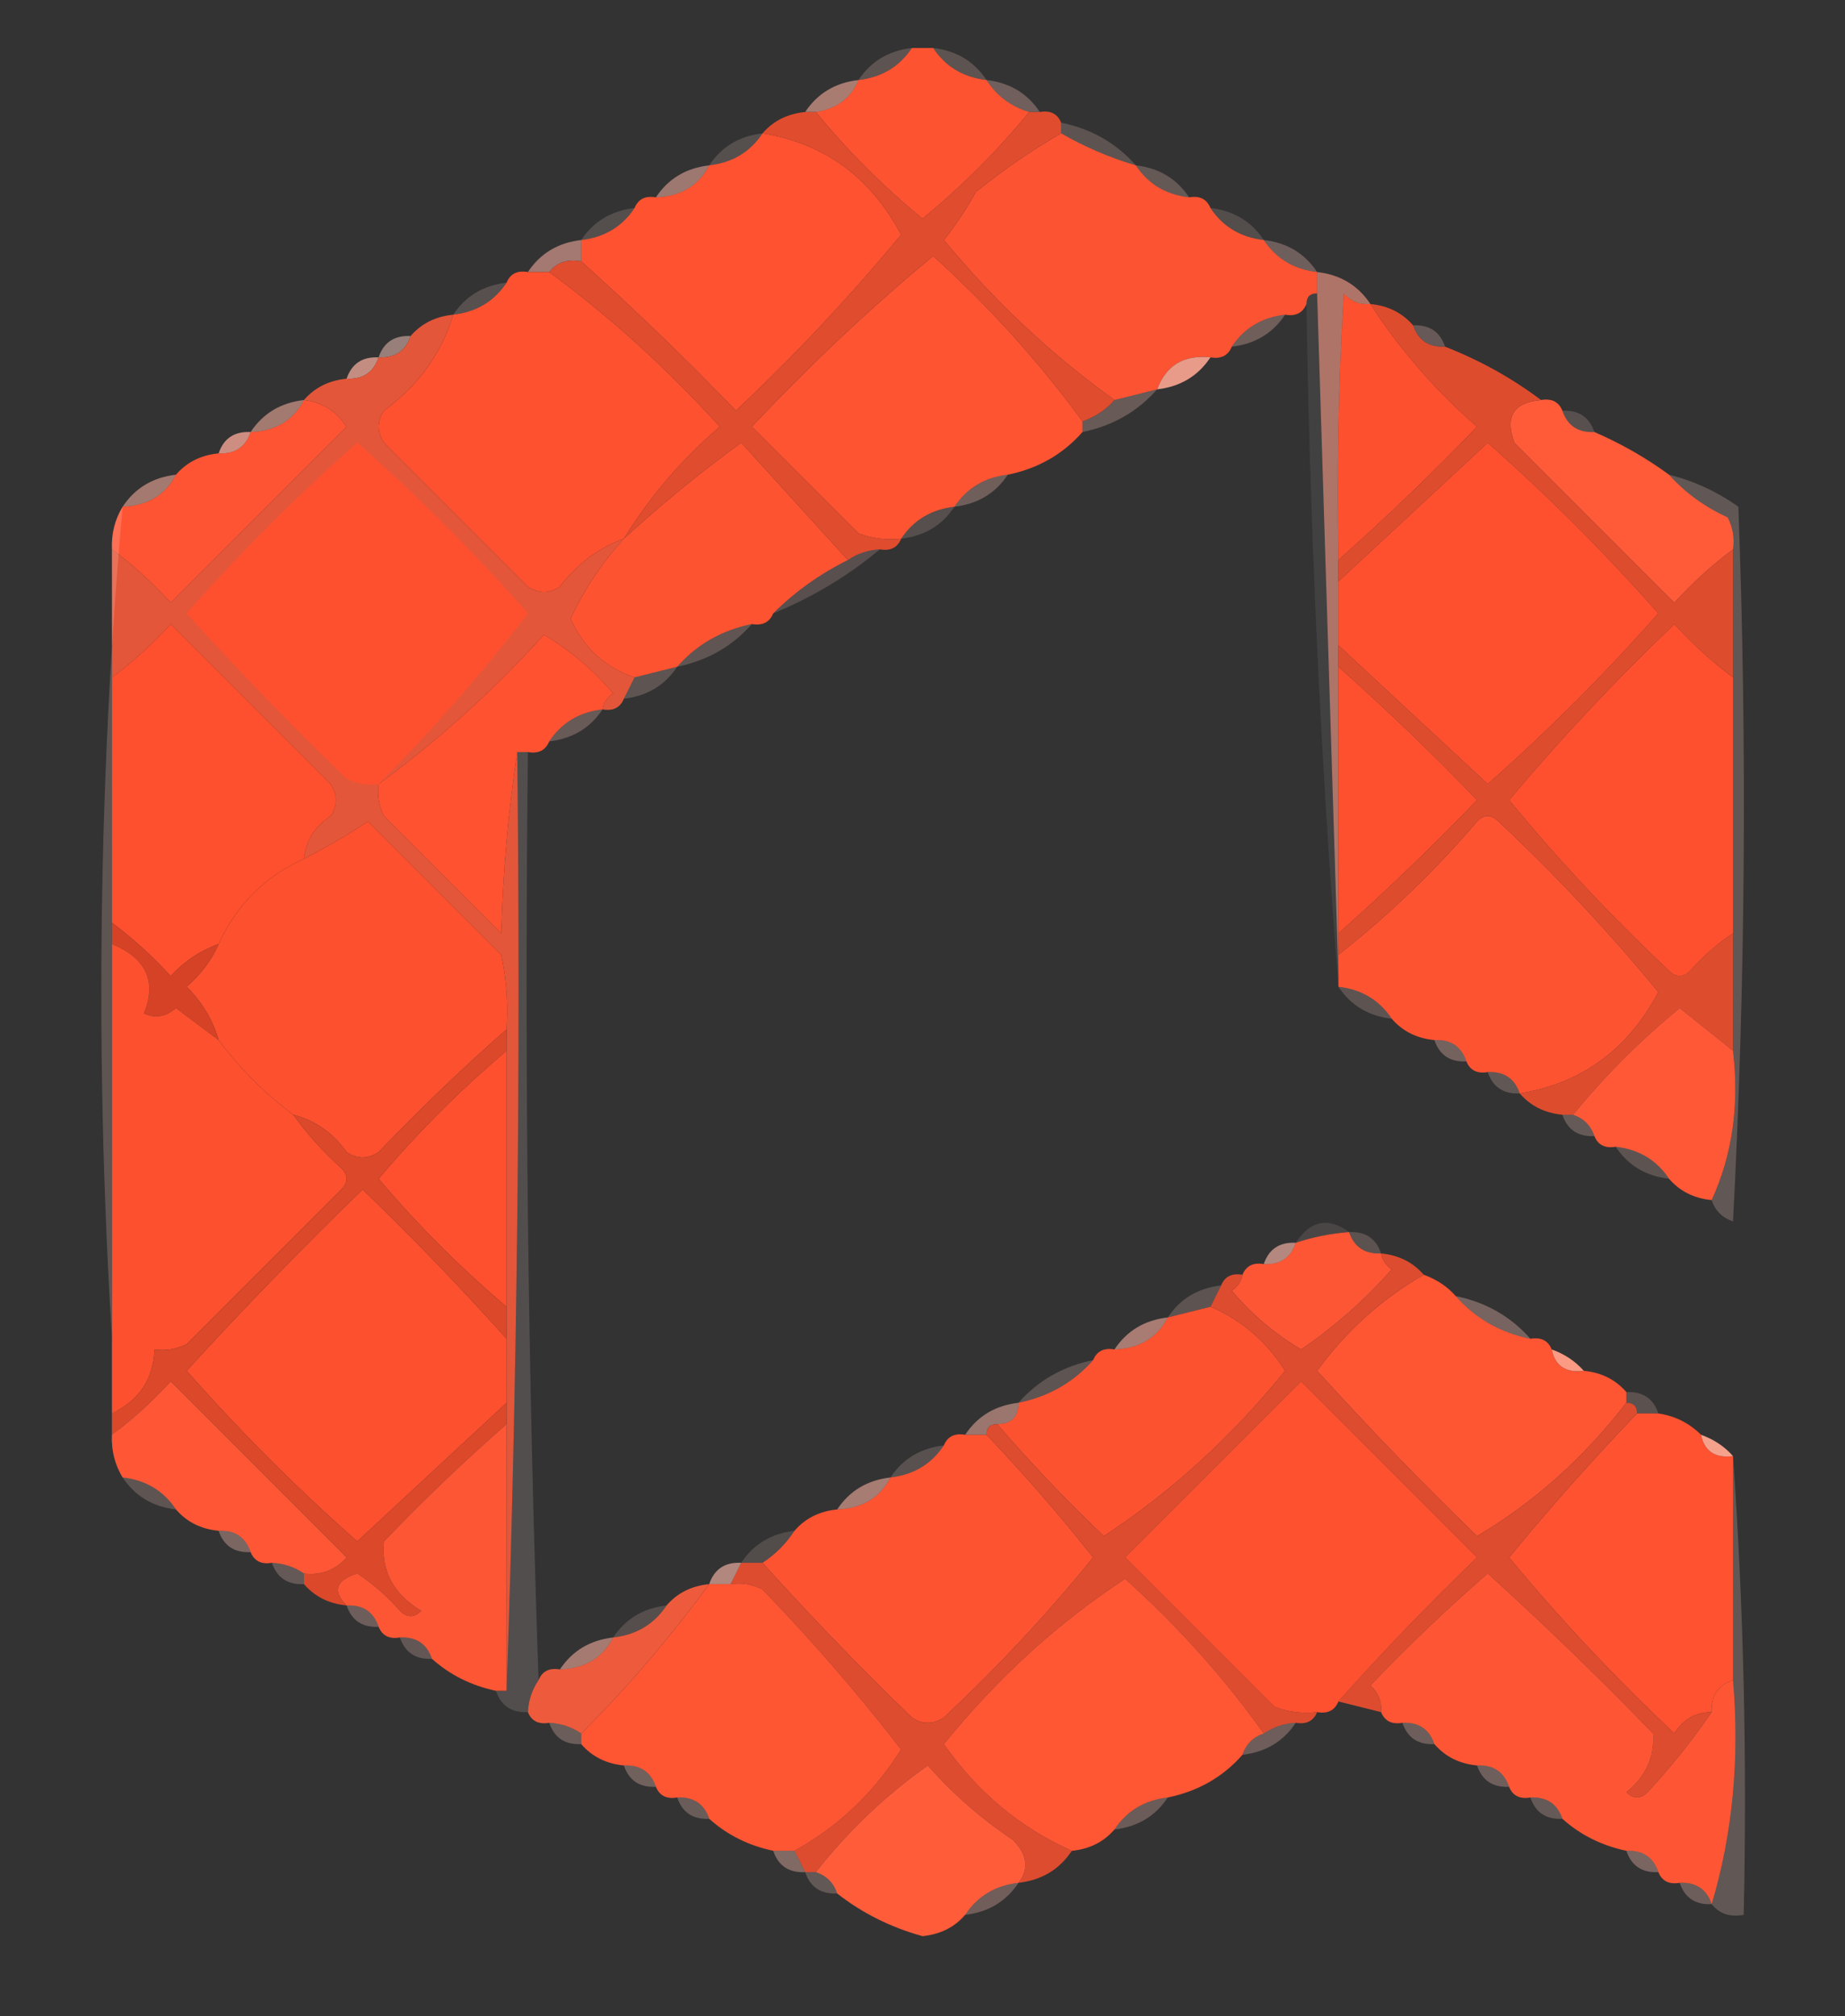 <?xml version="1.0" encoding="UTF-8"?>
<!DOCTYPE svg PUBLIC "-//W3C//DTD SVG 1.1//EN" "http://www.w3.org/Graphics/SVG/1.1/DTD/svg11.dtd">
<svg xmlns="http://www.w3.org/2000/svg" version="1.1" width="173px" height="189px" style="shape-rendering:geometricPrecision; text-rendering:geometricPrecision; image-rendering:optimizeQuality; fill-rule:evenodd; clip-rule:evenodd" xmlns:xlink="http://www.w3.org/1999/xlink">
<rect width="100%" height="100%" fill="#333333" stroke="none"/>
<g><path style="opacity:0.208" fill="#ffd6cd" d="M 85.5,4.5 C 84.341,6.25 82.674,7.25 80.5,7.5C 81.659,5.75 83.326,4.75 85.5,4.5 Z"/></g>
<g><path style="opacity:0.208" fill="#ffd4cb" d="M 87.5,4.5 C 89.674,4.75 91.341,5.75 92.5,7.5C 90.326,7.25 88.659,6.25 87.5,4.5 Z"/></g>
<g><path style="opacity:1" fill="#fe5331" d="M 85.5,4.5 C 86.167,4.5 86.833,4.5 87.5,4.5C 88.659,6.25 90.326,7.25 92.5,7.5C 93.436,8.974 94.77,9.974 96.5,10.5C 93.521,14.146 90.188,17.479 86.5,20.5C 82.812,17.479 79.479,14.146 76.5,10.5C 78.455,10.201 79.789,9.201 80.5,7.5C 82.674,7.25 84.341,6.25 85.5,4.5 Z"/></g>
<g><path style="opacity:0.298" fill="#ffc8bc" d="M 92.5,7.5 C 94.674,7.75 96.341,8.75 97.5,10.5C 97.167,10.5 96.833,10.5 96.5,10.5C 94.77,9.974 93.436,8.974 92.5,7.5 Z"/></g>
<g><path style="opacity:0.576" fill="#ffb1a0" d="M 80.5,7.5 C 79.789,9.201 78.455,10.201 76.5,10.5C 76.167,10.5 75.833,10.5 75.5,10.5C 76.659,8.75 78.326,7.75 80.5,7.5 Z"/></g>
<g><path style="opacity:1" fill="#fe5230" d="M 71.5,12.5 C 77.296,13.436 81.629,16.602 84.5,22C 79.712,27.79 74.546,33.29 69,38.5C 64.298,33.63 59.465,28.963 54.5,24.5C 54.5,23.833 54.5,23.167 54.5,22.5C 56.674,22.25 58.341,21.25 59.5,19.5C 59.842,18.662 60.508,18.328 61.5,18.5C 63.848,18.408 65.514,17.408 66.5,15.5C 68.674,15.25 70.341,14.25 71.5,12.5 Z"/></g>
<g><path style="opacity:1" fill="#fc5332" d="M 99.5,12.5 C 101.713,13.773 104.046,14.773 106.5,15.5C 107.659,17.25 109.326,18.25 111.5,18.5C 112.492,18.328 113.158,18.662 113.5,19.5C 114.659,21.25 116.326,22.25 118.5,22.5C 119.659,24.25 121.326,25.25 123.5,25.5C 123.5,26.167 123.5,26.833 123.5,27.5C 122.833,27.5 122.5,27.833 122.5,28.5C 122.158,29.338 121.492,29.672 120.5,29.5C 118.326,29.75 116.659,30.75 115.5,32.5C 115.158,33.338 114.492,33.672 113.5,33.5C 111.011,33.241 109.344,34.241 108.5,36.5C 107.167,36.833 105.833,37.167 104.5,37.5C 98.578,33.249 93.245,28.249 88.5,22.5C 89.624,21.086 90.624,19.586 91.5,18C 94.065,15.921 96.732,14.087 99.5,12.5 Z"/></g>
<g><path style="opacity:0.204" fill="#ffd5cd" d="M 99.5,12.5 C 99.5,12.167 99.5,11.833 99.5,11.5C 102.331,12.079 104.664,13.412 106.5,15.5C 104.046,14.773 101.713,13.773 99.5,12.5 Z"/></g>
<g><path style="opacity:0.169" fill="#ffdbd5" d="M 71.5,12.5 C 70.341,14.25 68.674,15.25 66.5,15.5C 67.659,13.75 69.326,12.75 71.5,12.5 Z"/></g>
<g><path style="opacity:0.247" fill="#ffcec4" d="M 106.5,15.5 C 108.674,15.75 110.341,16.75 111.5,18.5C 109.326,18.25 107.659,17.25 106.5,15.5 Z"/></g>
<g><path style="opacity:0.518" fill="#ffb8a8" d="M 66.5,15.5 C 65.514,17.408 63.848,18.408 61.5,18.5C 62.659,16.75 64.326,15.75 66.5,15.5 Z"/></g>
<g><path style="opacity:0.161" fill="#ffdad3" d="M 59.5,19.5 C 58.341,21.25 56.674,22.25 54.5,22.5C 55.659,20.75 57.326,19.75 59.5,19.5 Z"/></g>
<g><path style="opacity:0.157" fill="#ffd8d0" d="M 113.5,19.5 C 115.674,19.75 117.341,20.75 118.5,22.5C 116.326,22.25 114.659,21.25 113.5,19.5 Z"/></g>
<g><path style="opacity:0.298" fill="#fbc7bc" d="M 118.5,22.5 C 120.674,22.75 122.341,23.75 123.5,25.5C 121.326,25.25 119.659,24.25 118.5,22.5 Z"/></g>
<g><path style="opacity:0.557" fill="#fcb1a1" d="M 54.5,22.5 C 54.5,23.167 54.5,23.833 54.5,24.5C 53.209,24.263 52.209,24.596 51.5,25.5C 50.833,25.5 50.167,25.5 49.5,25.5C 50.659,23.75 52.326,22.75 54.5,22.5 Z"/></g>
<g><path style="opacity:1" fill="#fe5432" d="M 101.5,39.5 C 101.5,39.833 101.5,40.167 101.5,40.5C 99.664,42.588 97.331,43.921 94.5,44.5C 92.326,44.75 90.659,45.75 89.5,47.5C 87.326,47.75 85.659,48.75 84.5,50.5C 83.127,50.657 81.793,50.49 80.5,50C 77.167,46.667 73.833,43.333 70.5,40C 76.027,34.128 81.693,28.795 87.5,24C 92.766,28.759 97.433,33.925 101.5,39.5 Z"/></g>
<g><path style="opacity:1" fill="#fe512f" d="M 49.5,25.5 C 50.167,25.5 50.833,25.5 51.5,25.5C 57.242,29.735 62.575,34.568 67.5,40C 63.893,43.098 60.893,46.598 58.5,50.5C 56.114,51.373 54.114,52.873 52.5,55C 51.5,55.667 50.5,55.667 49.5,55C 45,50.5 40.5,46 36,41.5C 35.333,40.5 35.333,39.5 36,38.5C 39.226,36.131 41.392,33.131 42.5,29.5C 44.674,29.25 46.341,28.25 47.5,26.5C 47.842,25.662 48.508,25.328 49.5,25.5 Z"/></g>
<g><path style="opacity:0.188" fill="#f7d3cc" d="M 47.5,26.5 C 46.341,28.25 44.674,29.25 42.5,29.5C 43.659,27.75 45.326,26.75 47.5,26.5 Z"/></g>
<g><path style="opacity:1" fill="#fd502e" d="M 128.5,28.5 C 131.251,32.757 134.584,36.59 138.5,40C 134.298,44.37 129.964,48.537 125.5,52.5C 125.334,44.16 125.5,35.827 126,27.5C 126.671,28.252 127.504,28.586 128.5,28.5 Z"/></g>
<g><path style="opacity:0.294" fill="#ffc6b9" d="M 120.5,29.5 C 119.341,31.25 117.674,32.25 115.5,32.5C 116.659,30.75 118.326,29.75 120.5,29.5 Z"/></g>
<g><path style="opacity:0.255" fill="#ffcac0" d="M 132.5,30.5 C 134.027,30.427 135.027,31.094 135.5,32.5C 133.973,32.573 132.973,31.906 132.5,30.5 Z"/></g>
<g><path style="opacity:0.498" fill="#ffcbc0" d="M 38.5,31.5 C 38.027,32.906 37.027,33.573 35.5,33.5C 35.973,32.094 36.973,31.427 38.5,31.5 Z"/></g>
<g><path style="opacity:0.929" fill="#f5a28f" d="M 113.5,33.5 C 112.341,35.25 110.674,36.25 108.5,36.5C 109.344,34.241 111.011,33.241 113.5,33.5 Z"/></g>
<g><path style="opacity:0.706" fill="#ffb3a2" d="M 35.5,33.5 C 35.027,34.906 34.027,35.573 32.5,35.5C 32.973,34.094 33.973,33.427 35.5,33.5 Z"/></g>
<g><path style="opacity:0.259" fill="#fbc9be" d="M 108.5,36.5 C 106.664,38.588 104.331,39.921 101.5,40.5C 101.5,40.167 101.5,39.833 101.5,39.5C 102.71,39.068 103.71,38.401 104.5,37.5C 105.833,37.167 107.167,36.833 108.5,36.5 Z"/></g>
<g><path style="opacity:1" fill="#fe5433" d="M 28.5,37.5 C 30.196,37.685 31.529,38.519 32.5,40C 27,45.5 21.5,51 16,56.5C 14.296,54.627 12.463,52.96 10.5,51.5C 10.433,50.041 10.766,48.708 11.5,47.5C 13.848,47.408 15.514,46.408 16.5,44.5C 17.514,43.326 18.847,42.66 20.5,42.5C 22.027,42.573 23.027,41.906 23.5,40.5C 25.848,40.408 27.514,39.408 28.5,37.5 Z"/></g>
<g><path style="opacity:1" fill="#ff5b39" d="M 144.5,37.5 C 145.492,37.328 146.158,37.662 146.5,38.5C 146.973,39.906 147.973,40.573 149.5,40.5C 152.004,41.584 154.337,42.917 156.5,44.5C 158,46.179 159.833,47.512 162,48.5C 162.483,49.448 162.649,50.448 162.5,51.5C 160.537,52.96 158.704,54.627 157,56.5C 152,51.5 147,46.5 142,41.5C 141.09,39.055 141.924,37.722 144.5,37.5 Z"/></g>
<g><path style="opacity:0.545" fill="#ffb5a4" d="M 28.5,37.5 C 27.514,39.408 25.848,40.408 23.5,40.5C 24.659,38.75 26.326,37.75 28.5,37.5 Z"/></g>
<g><path style="opacity:0.18" fill="#ffd4ca" d="M 146.5,38.5 C 148.027,38.427 149.027,39.094 149.5,40.5C 147.973,40.573 146.973,39.906 146.5,38.5 Z"/></g>
<g><path style="opacity:1" fill="#e45639" d="M 42.5,29.5 C 41.392,33.131 39.226,36.131 36,38.5C 35.333,39.5 35.333,40.5 36,41.5C 40.5,46 45,50.5 49.5,55C 50.5,55.667 51.5,55.667 52.5,55C 54.114,52.873 56.114,51.373 58.5,50.5C 56.465,52.73 54.799,55.23 53.5,58C 54.728,60.73 56.728,62.564 59.5,63.5C 59.167,64.167 58.833,64.833 58.5,65.5C 58.158,66.338 57.492,66.672 56.5,66.5C 56.611,65.883 56.944,65.383 57.5,65C 55.615,62.778 53.449,60.944 51,59.5C 46.308,64.692 41.141,69.359 35.5,73.5C 35.35,74.552 35.517,75.552 36,76.5C 39.667,80.167 43.333,83.833 47,87.5C 47.173,81.652 47.673,75.985 48.5,70.5C 48.831,100.005 48.498,129.338 47.5,158.5C 47.5,150.167 47.5,141.833 47.5,133.5C 47.5,132.833 47.5,132.167 47.5,131.5C 47.5,129.5 47.5,127.5 47.5,125.5C 47.5,124.5 47.5,123.5 47.5,122.5C 47.5,114.5 47.5,106.5 47.5,98.5C 47.5,97.833 47.5,97.167 47.5,96.5C 47.663,94.143 47.497,91.81 47,89.5C 42.833,85.333 38.667,81.167 34.5,77C 32.749,78.175 30.749,79.342 28.5,80.5C 28.685,78.804 29.519,77.471 31,76.5C 31.667,75.5 31.667,74.5 31,73.5C 26,68.5 21,63.5 16,58.5C 14.296,60.373 12.463,62.04 10.5,63.5C 10.5,59.5 10.5,55.5 10.5,51.5C 12.463,52.96 14.296,54.627 16,56.5C 21.5,51 27,45.5 32.5,40C 31.529,38.519 30.196,37.685 28.5,37.5C 29.514,36.326 30.847,35.66 32.5,35.5C 34.027,35.573 35.027,34.906 35.5,33.5C 37.027,33.573 38.027,32.906 38.5,31.5C 39.514,30.326 40.847,29.66 42.5,29.5 Z"/></g>
<g><path style="opacity:0.757" fill="#ffac9a" d="M 23.5,40.5 C 23.027,41.906 22.027,42.573 20.5,42.5C 20.973,41.094 21.973,40.427 23.5,40.5 Z"/></g>
<g><path style="opacity:1" fill="#fe502e" d="M 35.5,73.5 C 34.448,73.65 33.448,73.483 32.5,73C 27.318,67.985 22.318,62.819 17.5,57.5C 22.5,51.833 27.833,46.5 33.5,41.5C 39.167,46.5 44.5,51.833 49.5,57.5C 45.103,63.22 40.436,68.553 35.5,73.5 Z"/></g>
<g><path style="opacity:1" fill="#fe5331" d="M 79.5,52.5 C 76.865,53.811 74.531,55.478 72.5,57.5C 72.158,58.338 71.492,58.672 70.5,58.5C 67.669,59.079 65.336,60.412 63.5,62.5C 62.167,62.833 60.833,63.167 59.5,63.5C 56.728,62.564 54.728,60.73 53.5,58C 54.799,55.23 56.465,52.73 58.5,50.5C 61.946,47.335 65.613,44.335 69.5,41.5C 72.877,45.207 76.211,48.873 79.5,52.5 Z"/></g>
<g><path style="opacity:1" fill="#e04c2e" d="M 75.5,10.5 C 75.833,10.5 76.167,10.5 76.5,10.5C 79.479,14.146 82.812,17.479 86.5,20.5C 90.188,17.479 93.521,14.146 96.5,10.5C 96.833,10.5 97.167,10.5 97.5,10.5C 98.492,10.328 99.158,10.662 99.5,11.5C 99.5,11.833 99.5,12.167 99.5,12.5C 96.732,14.087 94.065,15.921 91.5,18C 90.624,19.586 89.624,21.086 88.5,22.5C 93.245,28.249 98.578,33.249 104.5,37.5C 103.71,38.401 102.71,39.068 101.5,39.5C 97.433,33.925 92.766,28.759 87.5,24C 81.693,28.795 76.027,34.128 70.5,40C 73.833,43.333 77.167,46.667 80.5,50C 81.793,50.49 83.127,50.657 84.5,50.5C 84.158,51.338 83.492,51.672 82.5,51.5C 81.391,51.557 80.391,51.89 79.5,52.5C 76.211,48.873 72.877,45.207 69.5,41.5C 65.613,44.335 61.946,47.335 58.5,50.5C 60.893,46.598 63.893,43.098 67.5,40C 62.575,34.568 57.242,29.735 51.5,25.5C 52.209,24.596 53.209,24.263 54.5,24.5C 59.465,28.963 64.298,33.63 69,38.5C 74.546,33.29 79.712,27.79 84.5,22C 81.629,16.602 77.296,13.436 71.5,12.5C 72.514,11.326 73.847,10.66 75.5,10.5 Z"/></g>
<g><path style="opacity:1" fill="#fe502e" d="M 125.5,60.5 C 125.5,58.5 125.5,56.5 125.5,54.5C 130.146,50.188 134.813,45.855 139.5,41.5C 145.167,46.5 150.5,51.833 155.5,57.5C 150.5,63.167 145.167,68.5 139.5,73.5C 134.813,69.145 130.146,64.811 125.5,60.5 Z"/></g>
<g><path style="opacity:0.294" fill="#ffc6ba" d="M 94.5,44.5 C 93.341,46.25 91.674,47.25 89.5,47.5C 90.659,45.75 92.326,44.75 94.5,44.5 Z"/></g>
<g><path style="opacity:0.553" fill="#ffb2a0" d="M 16.5,44.5 C 15.514,46.408 13.848,47.408 11.5,47.5C 12.659,45.75 14.326,44.75 16.5,44.5 Z"/></g>
<g><path style="opacity:0.173" fill="#ffd6cd" d="M 89.5,47.5 C 88.341,49.25 86.674,50.25 84.5,50.5C 85.659,48.75 87.326,47.75 89.5,47.5 Z"/></g>
<g><path style="opacity:0.18" fill="#ffd1c8" d="M 82.5,51.5 C 79.506,54 76.173,56 72.5,57.5C 74.531,55.478 76.865,53.811 79.5,52.5C 80.391,51.89 81.391,51.557 82.5,51.5 Z"/></g>
<g><path style="opacity:1" fill="#fe502e" d="M 28.5,80.5 C 24.833,82.167 22.167,84.833 20.5,88.5C 18.771,89.118 17.271,90.118 16,91.5C 14.296,89.627 12.463,87.96 10.5,86.5C 10.5,78.833 10.5,71.167 10.5,63.5C 12.463,62.04 14.296,60.373 16,58.5C 21,63.5 26,68.5 31,73.5C 31.667,74.5 31.667,75.5 31,76.5C 29.519,77.471 28.685,78.804 28.5,80.5 Z"/></g>
<g><path style="opacity:1" fill="#fe5231" d="M 56.5,66.5 C 54.326,66.75 52.659,67.75 51.5,69.5C 51.158,70.338 50.492,70.672 49.5,70.5C 49.167,70.5 48.833,70.5 48.5,70.5C 47.673,75.985 47.173,81.652 47,87.5C 43.333,83.833 39.667,80.167 36,76.5C 35.517,75.552 35.35,74.552 35.5,73.5C 41.141,69.359 46.308,64.692 51,59.5C 53.449,60.944 55.615,62.778 57.5,65C 56.944,65.383 56.611,65.883 56.5,66.5 Z"/></g>
<g><path style="opacity:0.22" fill="#ffcfc5" d="M 70.5,58.5 C 68.664,60.588 66.331,61.921 63.5,62.5C 65.336,60.412 67.669,59.079 70.5,58.5 Z"/></g>
<g><path style="opacity:1" fill="#fe502e" d="M 162.5,63.5 C 162.5,71.5 162.5,79.5 162.5,87.5C 161.038,88.458 159.705,89.624 158.5,91C 157.833,91.667 157.167,91.667 156.5,91C 151.121,85.956 146.121,80.623 141.5,75C 146.306,69.275 151.473,63.775 157,58.5C 158.704,60.373 160.537,62.04 162.5,63.5 Z"/></g>
<g><path style="opacity:0.077" fill="#feede9" d="M 122.5,28.5 C 122.5,27.833 122.833,27.5 123.5,27.5C 124.167,48.833 124.833,70.167 125.5,91.5C 125.5,91.833 125.5,92.167 125.5,92.5C 123.837,71.353 122.837,50.02 122.5,28.5 Z"/></g>
<g><path style="opacity:0.612" fill="#fd9d8a" d="M 123.5,25.5 C 125.674,25.75 127.341,26.75 128.5,28.5C 127.504,28.586 126.671,28.252 126,27.5C 125.5,35.827 125.334,44.16 125.5,52.5C 125.5,53.167 125.5,53.833 125.5,54.5C 125.5,56.5 125.5,58.5 125.5,60.5C 125.5,61.167 125.5,61.833 125.5,62.5C 125.5,70.833 125.5,79.167 125.5,87.5C 125.5,88.167 125.5,88.833 125.5,89.5C 125.5,90.167 125.5,90.833 125.5,91.5C 124.833,70.167 124.167,48.833 123.5,27.5C 123.5,26.833 123.5,26.167 123.5,25.5 Z"/></g>
<g><path style="opacity:0.212" fill="#ffd1c7" d="M 63.5,62.5 C 62.341,64.25 60.674,65.25 58.5,65.5C 58.833,64.833 59.167,64.167 59.5,63.5C 60.833,63.167 62.167,62.833 63.5,62.5 Z"/></g>
<g><path style="opacity:1" fill="#fe502e" d="M 125.5,62.5 C 129.964,66.463 134.298,70.63 138.5,75C 134.298,79.37 129.964,83.537 125.5,87.5C 125.5,79.167 125.5,70.833 125.5,62.5 Z"/></g>
<g><path style="opacity:0.231" fill="#fed1c8" d="M 156.5,44.5 C 158.84,45.086 161.007,46.086 163,47.5C 163.833,69.841 163.666,92.174 162.5,114.5C 161.478,114.145 160.811,113.478 160.5,112.5C 162.436,108.285 163.103,103.619 162.5,98.5C 162.5,94.833 162.5,91.167 162.5,87.5C 162.5,79.5 162.5,71.5 162.5,63.5C 162.5,59.5 162.5,55.5 162.5,51.5C 162.649,50.448 162.483,49.448 162,48.5C 159.833,47.512 158,46.179 156.5,44.5 Z"/></g>
<g><path style="opacity:0.212" fill="#fed4cc" d="M 11.5,47.5 C 10.766,48.708 10.433,50.041 10.5,51.5C 10.5,55.5 10.5,59.5 10.5,63.5C 10.5,71.167 10.5,78.833 10.5,86.5C 10.5,87.167 10.5,87.833 10.5,88.5C 10.5,103.167 10.5,117.833 10.5,132.5C 10.5,133.167 10.5,133.833 10.5,134.5C 10.433,135.959 10.766,137.292 11.5,138.5C 10.167,123.682 9.501,108.515 9.5,93C 9.501,77.485 10.167,62.318 11.5,47.5 Z"/></g>
<g><path style="opacity:0.259" fill="#ffcbc0" d="M 56.5,66.5 C 55.341,68.25 53.674,69.25 51.5,69.5C 52.659,67.75 54.326,66.75 56.5,66.5 Z"/></g>
<g><path style="opacity:1" fill="#fc502e" d="M 47.5,96.5 C 43.369,100.13 39.369,103.963 35.5,108C 34.5,108.667 33.5,108.667 32.5,108C 31.211,106.198 29.544,105.031 27.5,104.5C 24.833,102.5 22.5,100.167 20.5,97.5C 19.952,95.606 18.952,93.94 17.5,92.5C 18.826,91.358 19.826,90.025 20.5,88.5C 22.167,84.833 24.833,82.167 28.5,80.5C 30.749,79.342 32.749,78.175 34.5,77C 38.667,81.167 42.833,85.333 47,89.5C 47.497,91.81 47.663,94.143 47.5,96.5 Z"/></g>
<g><path style="opacity:1" fill="#fe5331" d="M 142.5,102.5 C 142.027,101.094 141.027,100.427 139.5,100.5C 138.508,100.672 137.842,100.338 137.5,99.5C 137.027,98.094 136.027,97.427 134.5,97.5C 132.847,97.34 131.514,96.674 130.5,95.5C 129.341,93.75 127.674,92.75 125.5,92.5C 125.5,92.167 125.5,91.833 125.5,91.5C 125.5,90.833 125.5,90.167 125.5,89.5C 130.227,85.792 134.56,81.625 138.5,77C 139.167,76.333 139.833,76.333 140.5,77C 145.879,82.044 150.879,87.377 155.5,93C 152.629,98.397 148.296,101.564 142.5,102.5 Z"/></g>
<g><path style="opacity:1" fill="#de4c2e" d="M 128.5,28.5 C 130.153,28.66 131.486,29.326 132.5,30.5C 132.973,31.906 133.973,32.573 135.5,32.5C 138.76,33.774 141.76,35.441 144.5,37.5C 141.924,37.722 141.09,39.055 142,41.5C 147,46.5 152,51.5 157,56.5C 158.704,54.627 160.537,52.96 162.5,51.5C 162.5,55.5 162.5,59.5 162.5,63.5C 160.537,62.04 158.704,60.373 157,58.5C 151.473,63.775 146.306,69.275 141.5,75C 146.121,80.623 151.121,85.956 156.5,91C 157.167,91.667 157.833,91.667 158.5,91C 159.705,89.624 161.038,88.458 162.5,87.5C 162.5,91.167 162.5,94.833 162.5,98.5C 160.852,97.19 159.186,95.857 157.5,94.5C 153.812,97.521 150.479,100.854 147.5,104.5C 147.167,104.5 146.833,104.5 146.5,104.5C 144.847,104.34 143.514,103.674 142.5,102.5C 148.296,101.564 152.629,98.397 155.5,93C 150.879,87.377 145.879,82.044 140.5,77C 139.833,76.333 139.167,76.333 138.5,77C 134.56,81.625 130.227,85.792 125.5,89.5C 125.5,88.833 125.5,88.167 125.5,87.5C 129.964,83.537 134.298,79.37 138.5,75C 134.298,70.63 129.964,66.463 125.5,62.5C 125.5,61.833 125.5,61.167 125.5,60.5C 130.146,64.811 134.813,69.145 139.5,73.5C 145.167,68.5 150.5,63.167 155.5,57.5C 150.5,51.833 145.167,46.5 139.5,41.5C 134.813,45.855 130.146,50.188 125.5,54.5C 125.5,53.833 125.5,53.167 125.5,52.5C 129.964,48.537 134.298,44.37 138.5,40C 134.584,36.59 131.251,32.757 128.5,28.5 Z"/></g>
<g><path style="opacity:1" fill="#d54226" d="M 10.5,86.5 C 12.463,87.96 14.296,89.627 16,91.5C 17.271,90.118 18.771,89.118 20.5,88.5C 19.826,90.025 18.826,91.358 17.5,92.5C 18.952,93.94 19.952,95.606 20.5,97.5C 19.185,96.524 17.852,95.524 16.5,94.5C 15.549,95.326 14.549,95.492 13.5,95C 14.711,91.99 13.711,89.823 10.5,88.5C 10.5,87.833 10.5,87.167 10.5,86.5 Z"/></g>
<g><path style="opacity:0.204" fill="#ffd3c9" d="M 125.5,92.5 C 127.674,92.75 129.341,93.75 130.5,95.5C 128.326,95.25 126.659,94.25 125.5,92.5 Z"/></g>
<g><path style="opacity:1" fill="#fc502e" d="M 10.5,88.5 C 13.711,89.823 14.711,91.99 13.5,95C 14.549,95.492 15.549,95.326 16.5,94.5C 17.852,95.524 19.185,96.524 20.5,97.5C 22.5,100.167 24.833,102.5 27.5,104.5C 28.793,106.296 30.293,107.963 32,109.5C 32.667,110.167 32.667,110.833 32,111.5C 27.167,116.333 22.333,121.167 17.5,126C 16.552,126.483 15.552,126.649 14.5,126.5C 14.377,129.292 13.044,131.292 10.5,132.5C 10.5,117.833 10.5,103.167 10.5,88.5 Z"/></g>
<g><path style="opacity:1" fill="#ff5836" d="M 162.5,98.5 C 163.103,103.619 162.436,108.285 160.5,112.5C 158.847,112.34 157.514,111.674 156.5,110.5C 155.341,108.75 153.674,107.75 151.5,107.5C 150.508,107.672 149.842,107.338 149.5,106.5C 149.167,105.5 148.5,104.833 147.5,104.5C 150.479,100.854 153.812,97.521 157.5,94.5C 159.186,95.857 160.852,97.19 162.5,98.5 Z"/></g>
<g><path style="opacity:0.155" fill="#fee1dd" d="M 48.5,70.5 C 48.833,70.5 49.167,70.5 49.5,70.5C 49.169,99.671 49.502,128.671 50.5,157.5C 49.89,158.391 49.557,159.391 49.5,160.5C 47.973,160.573 46.973,159.906 46.5,158.5C 46.833,158.5 47.167,158.5 47.5,158.5C 48.498,129.338 48.831,100.005 48.5,70.5 Z"/></g>
<g><path style="opacity:0.318" fill="#ffc7bc" d="M 134.5,97.5 C 136.027,97.427 137.027,98.094 137.5,99.5C 135.973,99.573 134.973,98.906 134.5,97.5 Z"/></g>
<g><path style="opacity:1" fill="#fe502e" d="M 47.5,98.5 C 47.5,106.5 47.5,114.5 47.5,122.5C 43.188,118.854 39.188,114.854 35.5,110.5C 39.188,106.146 43.188,102.146 47.5,98.5 Z"/></g>
<g><path style="opacity:0.224" fill="#ffd3ca" d="M 139.5,100.5 C 141.027,100.427 142.027,101.094 142.5,102.5C 140.973,102.573 139.973,101.906 139.5,100.5 Z"/></g>
<g><path style="opacity:0.251" fill="#ffd0c7" d="M 146.5,104.5 C 146.833,104.5 147.167,104.5 147.5,104.5C 148.5,104.833 149.167,105.5 149.5,106.5C 147.973,106.573 146.973,105.906 146.5,104.5 Z"/></g>
<g><path style="opacity:0.204" fill="#ffd3ca" d="M 151.5,107.5 C 153.674,107.75 155.341,108.75 156.5,110.5C 154.326,110.25 152.659,109.25 151.5,107.5 Z"/></g>
<g><path style="opacity:1" fill="#fd502e" d="M 47.5,125.5 C 47.5,127.5 47.5,129.5 47.5,131.5C 42.854,135.812 38.187,140.145 33.5,144.5C 27.833,139.5 22.5,134.167 17.5,128.5C 22.818,122.681 28.318,117.015 34,111.5C 38.703,116.035 43.203,120.702 47.5,125.5 Z"/></g>
<g><path style="opacity:0.118" fill="#ffdbd4" d="M 126.5,115.5 C 124.784,115.629 123.117,115.962 121.5,116.5C 122.879,114.403 124.545,114.07 126.5,115.5 Z"/></g>
<g><path style="opacity:1" fill="#fd5635" d="M 126.5,115.5 C 126.973,116.906 127.973,117.573 129.5,117.5C 129.611,118.117 129.944,118.617 130.5,119C 127.952,121.885 125.118,124.385 122,126.5C 119.551,125.056 117.385,123.222 115.5,121C 116.056,120.617 116.389,120.117 116.5,119.5C 116.842,118.662 117.508,118.328 118.5,118.5C 120.027,118.573 121.027,117.906 121.5,116.5C 123.117,115.962 124.784,115.629 126.5,115.5 Z"/></g>
<g><path style="opacity:0.2" fill="#ffcfc5" d="M 126.5,115.5 C 128.027,115.427 129.027,116.094 129.5,117.5C 127.973,117.573 126.973,116.906 126.5,115.5 Z"/></g>
<g><path style="opacity:0.639" fill="#ffb9aa" d="M 121.5,116.5 C 121.027,117.906 120.027,118.573 118.5,118.5C 118.973,117.094 119.973,116.427 121.5,116.5 Z"/></g>
<g><path style="opacity:1" fill="#fe5533" d="M 133.5,119.5 C 134.71,119.932 135.71,120.599 136.5,121.5C 138.336,123.588 140.669,124.921 143.5,125.5C 144.492,125.328 145.158,125.662 145.5,126.5C 145.821,128.048 146.821,128.715 148.5,128.5C 150.153,128.66 151.486,129.326 152.5,130.5C 152.5,130.833 152.5,131.167 152.5,131.5C 148.49,136.692 143.823,140.859 138.5,144C 133.318,138.985 128.318,133.819 123.5,128.5C 126.251,124.743 129.585,121.743 133.5,119.5 Z"/></g>
<g><path style="opacity:1" fill="#db482a" d="M 47.5,96.5 C 47.5,97.167 47.5,97.833 47.5,98.5C 43.188,102.146 39.188,106.146 35.5,110.5C 39.188,114.854 43.188,118.854 47.5,122.5C 47.5,123.5 47.5,124.5 47.5,125.5C 43.203,120.702 38.703,116.035 34,111.5C 28.318,117.015 22.818,122.681 17.5,128.5C 22.5,134.167 27.833,139.5 33.5,144.5C 38.187,140.145 42.854,135.812 47.5,131.5C 47.5,132.167 47.5,132.833 47.5,133.5C 43.536,136.963 39.702,140.63 36,144.5C 35.731,147.28 36.898,149.446 39.5,151C 38.833,151.667 38.167,151.667 37.5,151C 36.315,149.647 34.981,148.48 33.5,147.5C 31.481,148.133 31.147,149.133 32.5,150.5C 30.847,150.34 29.514,149.674 28.5,148.5C 28.5,148.167 28.5,147.833 28.5,147.5C 30.103,147.688 31.437,147.188 32.5,146C 27,140.5 21.5,135 16,129.5C 14.296,131.373 12.463,133.04 10.5,134.5C 10.5,133.833 10.5,133.167 10.5,132.5C 13.044,131.292 14.377,129.292 14.5,126.5C 15.552,126.649 16.552,126.483 17.5,126C 22.333,121.167 27.167,116.333 32,111.5C 32.667,110.833 32.667,110.167 32,109.5C 30.293,107.963 28.793,106.296 27.5,104.5C 29.544,105.031 31.211,106.198 32.5,108C 33.5,108.667 34.5,108.667 35.5,108C 39.369,103.963 43.369,100.13 47.5,96.5 Z"/></g>
<g><path style="opacity:0.204" fill="#ffd4cc" d="M 114.5,120.5 C 114.167,121.167 113.833,121.833 113.5,122.5C 112.167,122.833 110.833,123.167 109.5,123.5C 110.659,121.75 112.326,120.75 114.5,120.5 Z"/></g>
<g><path style="opacity:1" fill="#fd5230" d="M 113.5,122.5 C 116.407,123.734 118.741,125.734 120.5,128.5C 115.473,134.708 109.807,139.875 103.5,144C 99.963,140.631 96.629,137.131 93.5,133.5C 94.833,133.5 95.5,132.833 95.5,131.5C 98.331,130.921 100.664,129.588 102.5,127.5C 102.842,126.662 103.508,126.328 104.5,126.5C 106.848,126.408 108.514,125.408 109.5,123.5C 110.833,123.167 112.167,122.833 113.5,122.5 Z"/></g>
<g><path style="opacity:0.333" fill="#ffc8bc" d="M 136.5,121.5 C 139.331,122.079 141.664,123.412 143.5,125.5C 140.669,124.921 138.336,123.588 136.5,121.5 Z"/></g>
<g><path style="opacity:0.573" fill="#ffb2a1" d="M 109.5,123.5 C 108.514,125.408 106.848,126.408 104.5,126.5C 105.659,124.75 107.326,123.75 109.5,123.5 Z"/></g>
<g><path style="opacity:0.98" fill="#ff9d85" d="M 145.5,126.5 C 146.71,126.932 147.71,127.599 148.5,128.5C 146.821,128.715 145.821,128.048 145.5,126.5 Z"/></g>
<g><path style="opacity:0.212" fill="#ffd3ca" d="M 102.5,127.5 C 100.664,129.588 98.331,130.921 95.5,131.5C 97.336,129.412 99.669,128.079 102.5,127.5 Z"/></g>
<g><path style="opacity:1" fill="#ff5735" d="M 28.5,147.5 C 27.609,146.89 26.609,146.557 25.5,146.5C 24.508,146.672 23.842,146.338 23.5,145.5C 23.027,144.094 22.027,143.427 20.5,143.5C 18.847,143.34 17.514,142.674 16.5,141.5C 15.341,139.75 13.674,138.75 11.5,138.5C 10.766,137.292 10.433,135.959 10.5,134.5C 12.463,133.04 14.296,131.373 16,129.5C 21.5,135 27,140.5 32.5,146C 31.437,147.188 30.103,147.688 28.5,147.5 Z"/></g>
<g><path style="opacity:0.2" fill="#fbcec5" d="M 152.5,131.5 C 152.5,131.167 152.5,130.833 152.5,130.5C 154.027,130.427 155.027,131.094 155.5,132.5C 154.833,132.5 154.167,132.5 153.5,132.5C 153.5,131.833 153.167,131.5 152.5,131.5 Z"/></g>
<g><path style="opacity:0.51" fill="#fcb7a7" d="M 95.5,131.5 C 95.5,132.833 94.833,133.5 93.5,133.5C 92.833,133.5 92.5,133.833 92.5,134.5C 91.833,134.5 91.167,134.5 90.5,134.5C 91.659,132.75 93.326,131.75 95.5,131.5 Z"/></g>
<g><path style="opacity:1" fill="#fe5230" d="M 153.5,132.5 C 154.167,132.5 154.833,132.5 155.5,132.5C 157.062,132.733 158.395,133.4 159.5,134.5C 159.821,136.048 160.821,136.715 162.5,136.5C 162.5,143.5 162.5,150.5 162.5,157.5C 161.094,157.973 160.427,158.973 160.5,160.5C 158.983,160.511 157.816,161.177 157,162.5C 151.454,157.29 146.288,151.79 141.5,146C 145.324,141.343 149.324,136.843 153.5,132.5 Z"/></g>
<g><path style="opacity:1" fill="#fc5634" d="M 47.5,133.5 C 47.5,141.833 47.5,150.167 47.5,158.5C 47.167,158.5 46.833,158.5 46.5,158.5C 44.181,158.008 42.181,157.008 40.5,155.5C 40.027,154.094 39.027,153.427 37.5,153.5C 36.508,153.672 35.842,153.338 35.5,152.5C 35.027,151.094 34.027,150.427 32.5,150.5C 31.147,149.133 31.481,148.133 33.5,147.5C 34.981,148.48 36.315,149.647 37.5,151C 38.167,151.667 38.833,151.667 39.5,151C 36.898,149.446 35.731,147.28 36,144.5C 39.702,140.63 43.536,136.963 47.5,133.5 Z"/></g>
<g><path style="opacity:1" fill="#fe5331" d="M 90.5,134.5 C 91.167,134.5 91.833,134.5 92.5,134.5C 96.011,138.177 99.344,142.011 102.5,146C 98.213,151.289 93.546,156.289 88.5,161C 87.5,161.667 86.5,161.667 85.5,161C 80.63,156.298 75.963,151.465 71.5,146.5C 72.694,145.728 73.694,144.728 74.5,143.5C 75.514,142.326 76.847,141.66 78.5,141.5C 80.848,141.408 82.514,140.408 83.5,138.5C 85.674,138.25 87.341,137.25 88.5,135.5C 88.842,134.662 89.508,134.328 90.5,134.5 Z"/></g>
<g><path style="opacity:0.953" fill="#ffa791" d="M 159.5,134.5 C 160.71,134.932 161.71,135.599 162.5,136.5C 160.821,136.715 159.821,136.048 159.5,134.5 Z"/></g>
<g><path style="opacity:0.188" fill="#ffd7cf" d="M 88.5,135.5 C 87.341,137.25 85.674,138.25 83.5,138.5C 84.659,136.75 86.326,135.75 88.5,135.5 Z"/></g>
<g><path style="opacity:0.212" fill="#ffd1c8" d="M 11.5,138.5 C 13.674,138.75 15.341,139.75 16.5,141.5C 14.326,141.25 12.659,140.25 11.5,138.5 Z"/></g>
<g><path style="opacity:0.569" fill="#ffb3a2" d="M 83.5,138.5 C 82.514,140.408 80.848,141.408 78.5,141.5C 79.659,139.75 81.326,138.75 83.5,138.5 Z"/></g>
<g><path style="opacity:1" fill="#dd4c2f" d="M 129.5,117.5 C 131.153,117.66 132.486,118.326 133.5,119.5C 129.585,121.743 126.251,124.743 123.5,128.5C 128.318,133.819 133.318,138.985 138.5,144C 143.823,140.859 148.49,136.692 152.5,131.5C 153.167,131.5 153.5,131.833 153.5,132.5C 149.324,136.843 145.324,141.343 141.5,146C 146.288,151.79 151.454,157.29 157,162.5C 157.816,161.177 158.983,160.511 160.5,160.5C 158.683,163.15 156.683,165.65 154.5,168C 153.833,168.667 153.167,168.667 152.5,168C 154.332,166.511 155.165,164.678 155,162.5C 149.985,157.318 144.819,152.318 139.5,147.5C 135.682,150.818 132.015,154.318 128.5,158C 129.252,158.671 129.586,159.504 129.5,160.5C 128.167,160.167 126.833,159.833 125.5,159.5C 129.63,154.869 133.963,150.369 138.5,146C 133,140.5 127.5,135 122,129.5C 116.5,135 111,140.5 105.5,146C 110.167,150.667 114.833,155.333 119.5,160C 120.793,160.49 122.127,160.657 123.5,160.5C 123.158,161.338 122.492,161.672 121.5,161.5C 120.391,161.557 119.391,161.89 118.5,162.5C 114.767,157.26 110.434,152.426 105.5,148C 99.193,152.125 93.526,157.292 88.5,163.5C 91.669,168.018 95.669,171.351 100.5,173.5C 99.341,175.25 97.674,176.25 95.5,176.5C 96.501,175.211 96.334,173.878 95,172.5C 91.975,170.468 89.308,168.135 87,165.5C 83.011,168.322 79.511,171.656 76.5,175.5C 76.167,175.5 75.833,175.5 75.5,175.5C 75.167,174.833 74.833,174.167 74.5,173.5C 78.613,171.222 81.946,168.055 84.5,164C 80.477,158.8 76.144,153.8 71.5,149C 70.552,148.517 69.552,148.351 68.5,148.5C 68.833,147.833 69.167,147.167 69.5,146.5C 70.167,146.5 70.833,146.5 71.5,146.5C 75.963,151.465 80.63,156.298 85.5,161C 86.5,161.667 87.5,161.667 88.5,161C 93.546,156.289 98.213,151.289 102.5,146C 99.344,142.011 96.011,138.177 92.5,134.5C 92.5,133.833 92.833,133.5 93.5,133.5C 96.629,137.131 99.963,140.631 103.5,144C 109.807,139.875 115.473,134.708 120.5,128.5C 118.741,125.734 116.407,123.734 113.5,122.5C 113.833,121.833 114.167,121.167 114.5,120.5C 114.842,119.662 115.508,119.328 116.5,119.5C 116.389,120.117 116.056,120.617 115.5,121C 117.385,123.222 119.551,125.056 122,126.5C 125.118,124.385 127.952,121.885 130.5,119C 129.944,118.617 129.611,118.117 129.5,117.5 Z"/></g>
<g><path style="opacity:1" fill="#fe512f" d="M 125.5,159.5 C 125.158,160.338 124.492,160.672 123.5,160.5C 122.127,160.657 120.793,160.49 119.5,160C 114.833,155.333 110.167,150.667 105.5,146C 111,140.5 116.5,135 122,129.5C 127.5,135 133,140.5 138.5,146C 133.963,150.369 129.63,154.869 125.5,159.5 Z"/></g>
<g><path style="opacity:0.357" fill="#ffc3b6" d="M 20.5,143.5 C 22.027,143.427 23.027,144.094 23.5,145.5C 21.973,145.573 20.973,144.906 20.5,143.5 Z"/></g>
<g><path style="opacity:0.153" fill="#ffdcd6" d="M 74.5,143.5 C 73.694,144.728 72.694,145.728 71.5,146.5C 70.833,146.5 70.167,146.5 69.5,146.5C 70.659,144.75 72.326,143.75 74.5,143.5 Z"/></g>
<g><path style="opacity:0.243" fill="#ffcfc6" d="M 25.5,146.5 C 26.609,146.557 27.609,146.89 28.5,147.5C 28.5,147.833 28.5,148.167 28.5,148.5C 26.973,148.573 25.973,147.906 25.5,146.5 Z"/></g>
<g><path style="opacity:0.62" fill="#ffbbad" d="M 69.5,146.5 C 69.167,147.167 68.833,147.833 68.5,148.5C 67.833,148.5 67.167,148.5 66.5,148.5C 66.973,147.094 67.973,146.427 69.5,146.5 Z"/></g>
<g><path style="opacity:1" fill="#fe5634" d="M 160.5,160.5 C 160.427,158.973 161.094,157.973 162.5,157.5C 163.128,164.913 162.461,171.913 160.5,178.5C 160.027,177.094 159.027,176.427 157.5,176.5C 156.508,176.672 155.842,176.338 155.5,175.5C 155.027,174.094 154.027,173.427 152.5,173.5C 150.181,173.008 148.181,172.008 146.5,170.5C 146.027,169.094 145.027,168.427 143.5,168.5C 142.508,168.672 141.842,168.338 141.5,167.5C 141.027,166.094 140.027,165.427 138.5,165.5C 136.847,165.34 135.514,164.674 134.5,163.5C 134.027,162.094 133.027,161.427 131.5,161.5C 130.508,161.672 129.842,161.338 129.5,160.5C 129.586,159.504 129.252,158.671 128.5,158C 132.015,154.318 135.682,150.818 139.5,147.5C 144.819,152.318 149.985,157.318 155,162.5C 155.165,164.678 154.332,166.511 152.5,168C 153.167,168.667 153.833,168.667 154.5,168C 156.683,165.65 158.683,163.15 160.5,160.5 Z"/></g>
<g><path style="opacity:1" fill="#fe5533" d="M 66.5,148.5 C 67.167,148.5 67.833,148.5 68.5,148.5C 69.552,148.351 70.552,148.517 71.5,149C 76.144,153.8 80.477,158.8 84.5,164C 81.946,168.055 78.613,171.222 74.5,173.5C 73.833,173.5 73.167,173.5 72.5,173.5C 70.181,173.008 68.181,172.008 66.5,170.5C 66.027,169.094 65.027,168.427 63.5,168.5C 62.508,168.672 61.842,168.338 61.5,167.5C 61.027,166.094 60.027,165.427 58.5,165.5C 56.847,165.34 55.514,164.674 54.5,163.5C 54.5,163.167 54.5,162.833 54.5,162.5C 58.845,158.153 62.845,153.486 66.5,148.5 Z"/></g>
<g><path style="opacity:1" fill="#ff5634" d="M 118.5,162.5 C 117.5,162.833 116.833,163.5 116.5,164.5C 114.664,166.588 112.331,167.921 109.5,168.5C 107.326,168.75 105.659,169.75 104.5,171.5C 103.486,172.674 102.153,173.34 100.5,173.5C 95.669,171.351 91.669,168.018 88.5,163.5C 93.526,157.292 99.193,152.125 105.5,148C 110.434,152.426 114.767,157.26 118.5,162.5 Z"/></g>
<g><path style="opacity:0.286" fill="#ffcbc0" d="M 32.5,150.5 C 34.027,150.427 35.027,151.094 35.5,152.5C 33.973,152.573 32.973,151.906 32.5,150.5 Z"/></g>
<g><path style="opacity:0.169" fill="#ffdad2" d="M 62.5,150.5 C 61.341,152.25 59.674,153.25 57.5,153.5C 58.659,151.75 60.326,150.75 62.5,150.5 Z"/></g>
<g><path style="opacity:1" fill="#ed5b3c" d="M 66.5,148.5 C 62.845,153.486 58.845,158.153 54.5,162.5C 53.609,161.89 52.609,161.557 51.5,161.5C 50.508,161.672 49.842,161.338 49.5,160.5C 49.557,159.391 49.89,158.391 50.5,157.5C 50.842,156.662 51.508,156.328 52.5,156.5C 54.848,156.408 56.514,155.408 57.5,153.5C 59.674,153.25 61.341,152.25 62.5,150.5C 63.514,149.326 64.847,148.66 66.5,148.5 Z"/></g>
<g><path style="opacity:0.231" fill="#ffd2c9" d="M 37.5,153.5 C 39.027,153.427 40.027,154.094 40.5,155.5C 38.973,155.573 37.973,154.906 37.5,153.5 Z"/></g>
<g><path style="opacity:0.561" fill="#ffb3a2" d="M 57.5,153.5 C 56.514,155.408 54.848,156.408 52.5,156.5C 53.659,154.75 55.326,153.75 57.5,153.5 Z"/></g>
<g><path style="opacity:0.278" fill="#facac0" d="M 51.5,161.5 C 52.609,161.557 53.609,161.89 54.5,162.5C 54.5,162.833 54.5,163.167 54.5,163.5C 52.973,163.573 51.973,162.906 51.5,161.5 Z"/></g>
<g><path style="opacity:0.294" fill="#fec4b8" d="M 121.5,161.5 C 120.341,163.25 118.674,164.25 116.5,164.5C 116.833,163.5 117.5,162.833 118.5,162.5C 119.391,161.89 120.391,161.557 121.5,161.5 Z"/></g>
<g><path style="opacity:0.282" fill="#ffcbc1" d="M 131.5,161.5 C 133.027,161.427 134.027,162.094 134.5,163.5C 132.973,163.573 131.973,162.906 131.5,161.5 Z"/></g>
<g><path style="opacity:1" fill="#ff5c3a" d="M 95.5,176.5 C 93.326,176.75 91.659,177.75 90.5,179.5C 89.504,180.665 88.171,181.332 86.5,181.5C 83.498,180.666 80.832,179.333 78.5,177.5C 78.167,176.5 77.5,175.833 76.5,175.5C 79.511,171.656 83.011,168.322 87,165.5C 89.308,168.135 91.975,170.468 95,172.5C 96.334,173.878 96.501,175.211 95.5,176.5 Z"/></g>
<g><path style="opacity:0.306" fill="#ffcbc0" d="M 58.5,165.5 C 60.027,165.427 61.027,166.094 61.5,167.5C 59.973,167.573 58.973,166.906 58.5,165.5 Z"/></g>
<g><path style="opacity:0.294" fill="#ffcbc0" d="M 138.5,165.5 C 140.027,165.427 141.027,166.094 141.5,167.5C 139.973,167.573 138.973,166.906 138.5,165.5 Z"/></g>
<g><path style="opacity:0.267" fill="#ffcfc5" d="M 63.5,168.5 C 65.027,168.427 66.027,169.094 66.5,170.5C 64.973,170.573 63.973,169.906 63.5,168.5 Z"/></g>
<g><path style="opacity:0.275" fill="#ffc9bd" d="M 109.5,168.5 C 108.341,170.25 106.674,171.25 104.5,171.5C 105.659,169.75 107.326,168.75 109.5,168.5 Z"/></g>
<g><path style="opacity:0.247" fill="#ffd2c8" d="M 143.5,168.5 C 145.027,168.427 146.027,169.094 146.5,170.5C 144.973,170.573 143.973,169.906 143.5,168.5 Z"/></g>
<g><path style="opacity:0.23" fill="#fed2c9" d="M 162.5,136.5 C 163.496,150.657 163.829,164.99 163.5,179.5C 162.209,179.737 161.209,179.404 160.5,178.5C 162.461,171.913 163.128,164.913 162.5,157.5C 162.5,150.5 162.5,143.5 162.5,136.5 Z"/></g>
<g><path style="opacity:0.396" fill="#f9bcaf" d="M 72.5,173.5 C 73.167,173.5 73.833,173.5 74.5,173.5C 74.833,174.167 75.167,174.833 75.5,175.5C 73.973,175.573 72.973,174.906 72.5,173.5 Z"/></g>
<g><path style="opacity:0.353" fill="#ffc2b5" d="M 152.5,173.5 C 154.027,173.427 155.027,174.094 155.5,175.5C 153.973,175.573 152.973,174.906 152.5,173.5 Z"/></g>
<g><path style="opacity:0.231" fill="#ffd4cb" d="M 75.5,175.5 C 75.833,175.5 76.167,175.5 76.5,175.5C 77.5,175.833 78.167,176.5 78.5,177.5C 76.973,177.573 75.973,176.906 75.5,175.5 Z"/></g>
<g><path style="opacity:0.306" fill="#ffc3b6" d="M 95.5,176.5 C 94.341,178.25 92.674,179.25 90.5,179.5C 91.659,177.75 93.326,176.75 95.5,176.5 Z"/></g>
<g><path style="opacity:0.282" fill="#ffcabf" d="M 157.5,176.5 C 159.027,176.427 160.027,177.094 160.5,178.5C 158.973,178.573 157.973,177.906 157.5,176.5 Z"/></g>
</svg>
